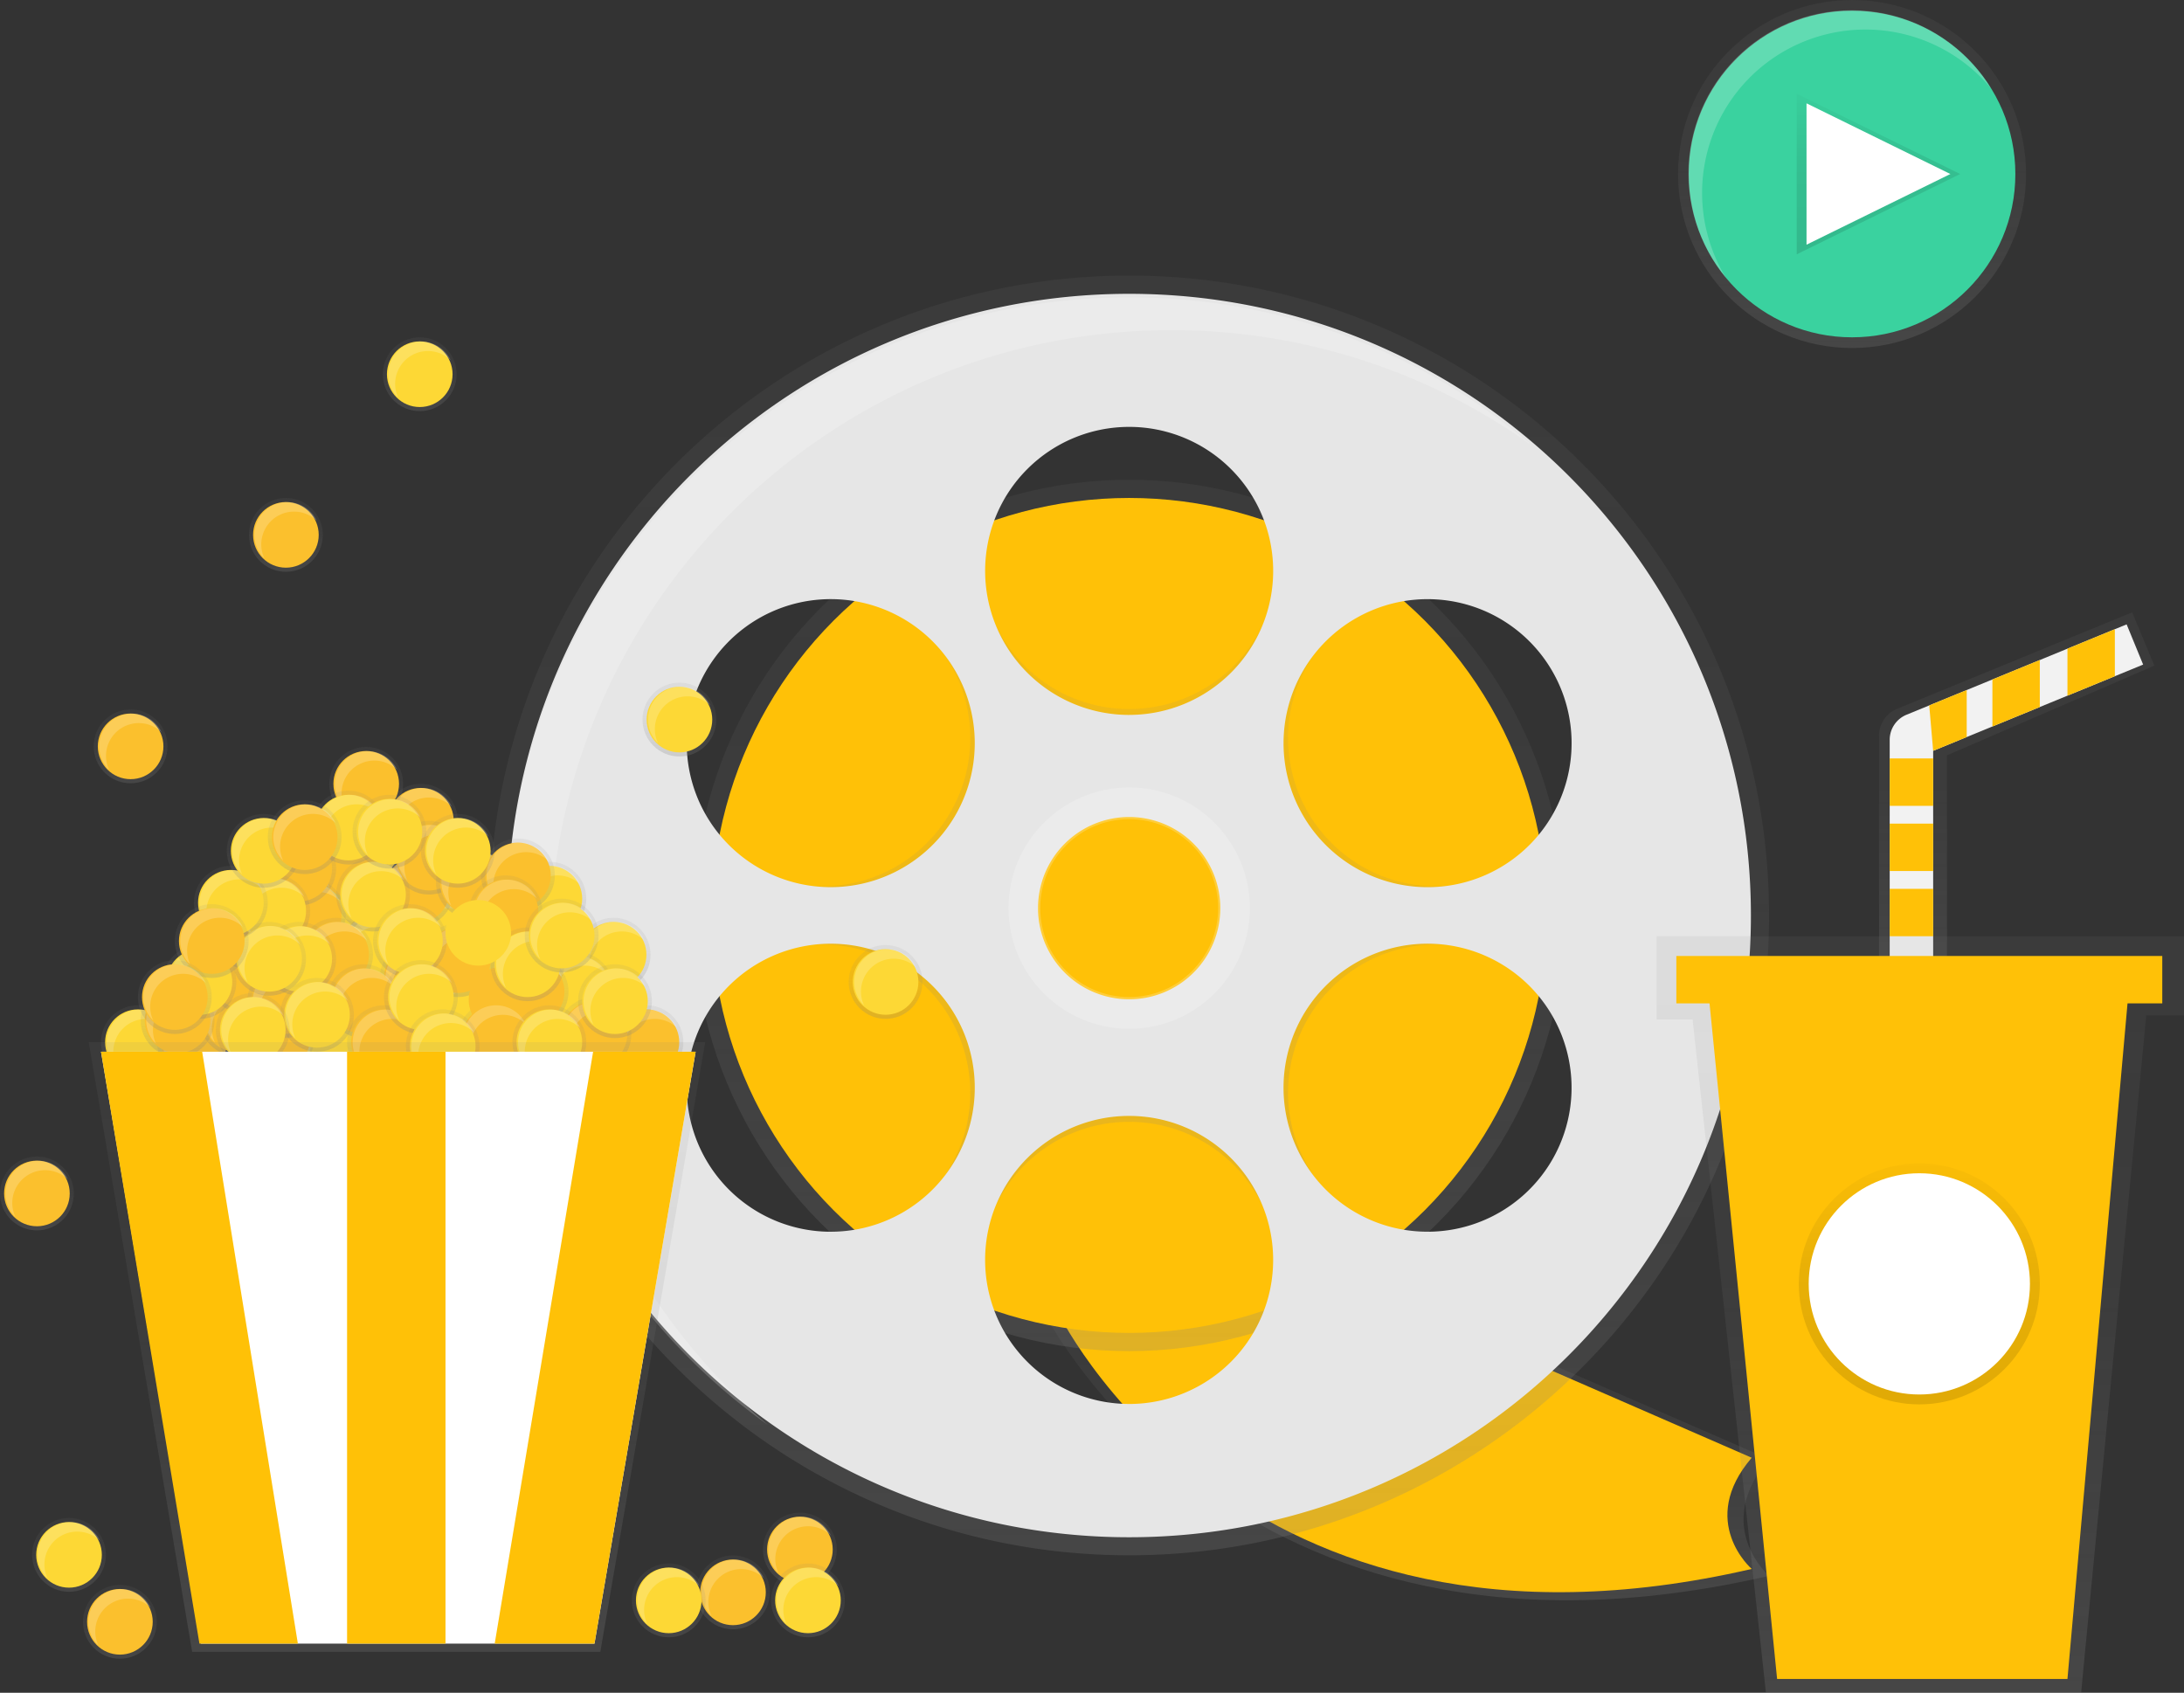 <svg id="e1e18c23-21c5-4ba7-8e43-9b52646246a3" data-name="Layer 1" xmlns="http://www.w3.org/2000/svg" xmlns:xlink="http://www.w3.org/1999/xlink" width="895.76" height="694.3" viewBox="0 0 895.76 694.3"><rect x="0" y="0" width="895.76" height="694.3" fill="#333333" stroke="none"/><defs><linearGradient id="3ccf89fc-b235-48c4-a7b3-ec74ccda02b2" x1="727.96" y1="757.2" x2="727.96" y2="618.07" gradientUnits="userSpaceOnUse"><stop offset="0" stop-color="gray" stop-opacity="0.25"/><stop offset="0.54" stop-color="gray" stop-opacity="0.12"/><stop offset="1" stop-color="gray" stop-opacity="0.1"/></linearGradient><linearGradient id="3d0c0a2e-ebd5-4792-8384-d506b1409550" x1="463.13" y1="554.16" x2="463.13" y2="196.77" xlink:href="#3ccf89fc-b235-48c4-a7b3-ec74ccda02b2"/><linearGradient id="cfc67d4e-9240-408d-ae53-2d0cbcb1d112" x1="615.25" y1="738.75" x2="615.25" y2="213.88" xlink:href="#3ccf89fc-b235-48c4-a7b3-ec74ccda02b2"/><linearGradient id="55618a58-b994-4cf3-bc33-e350414592a2" x1="137.3" y1="442.59" x2="137.3" y2="412.32" xlink:href="#3ccf89fc-b235-48c4-a7b3-ec74ccda02b2"/><linearGradient id="a62bac33-b4e8-4f63-988d-f7345c8676e6" x1="181.03" y1="442.59" x2="181.03" y2="412.32" xlink:href="#3ccf89fc-b235-48c4-a7b3-ec74ccda02b2"/><linearGradient id="01b0c20f-63c0-4fa3-acca-bb5f9cdc7d47" x1="56.57" y1="442.59" x2="56.57" y2="412.32" xlink:href="#3ccf89fc-b235-48c4-a7b3-ec74ccda02b2"/><linearGradient id="e792799f-2a16-4b5c-8db0-cb1aa0d2a23d" x1="113.76" y1="404.47" x2="113.76" y2="374.19" xlink:href="#3ccf89fc-b235-48c4-a7b3-ec74ccda02b2"/><linearGradient id="4900b58d-8dde-4024-9730-e3dd5ba623cc" x1="202.9" y1="410.64" x2="202.9" y2="380.36" xlink:href="#3ccf89fc-b235-48c4-a7b3-ec74ccda02b2"/><linearGradient id="8c5be7c8-2b17-4a1f-8c6e-c3983b864ee6" x1="181.03" y1="397.18" x2="181.03" y2="366.91" xlink:href="#3ccf89fc-b235-48c4-a7b3-ec74ccda02b2"/><linearGradient id="d5b7eefc-9f3e-4b39-92f9-ccf9139cee39" x1="191.69" y1="429.14" x2="191.69" y2="398.86" xlink:href="#3ccf89fc-b235-48c4-a7b3-ec74ccda02b2"/><linearGradient id="c31766a7-9c9c-44b4-8ede-5888174e1f8a" x1="152.44" y1="404.47" x2="152.44" y2="374.19" xlink:href="#3ccf89fc-b235-48c4-a7b3-ec74ccda02b2"/><linearGradient id="4348c26f-db85-4738-947f-fb5f7cbdce4b" x1="150.76" y1="361.86" x2="150.76" y2="331.59" xlink:href="#3ccf89fc-b235-48c4-a7b3-ec74ccda02b2"/><linearGradient id="66a2fc62-0231-470f-8d66-10fd6d934ae3" x1="225.32" y1="383.73" x2="225.32" y2="353.45" xlink:href="#3ccf89fc-b235-48c4-a7b3-ec74ccda02b2"/><linearGradient id="da71f962-9307-4dc4-b5fe-1d8a8f7784ac" x1="218.04" y1="412.32" x2="218.04" y2="382.04" xlink:href="#3ccf89fc-b235-48c4-a7b3-ec74ccda02b2"/><linearGradient id="1ef09f19-b93e-4b1d-bf2c-735162991b2b" x1="251.67" y1="406.71" x2="251.67" y2="376.44" xlink:href="#3ccf89fc-b235-48c4-a7b3-ec74ccda02b2"/><linearGradient id="5c1ea6b8-5bc0-4af9-a2e3-6a873526abd3" x1="236.54" y1="420.73" x2="236.54" y2="390.45" xlink:href="#3ccf89fc-b235-48c4-a7b3-ec74ccda02b2"/><linearGradient id="30840ded-278f-4d73-abee-5ec61025ef00" x1="135.62" y1="383.73" x2="135.62" y2="353.45" xlink:href="#3ccf89fc-b235-48c4-a7b3-ec74ccda02b2"/><linearGradient id="640daeec-fe0d-4cc5-bfb0-7d2502bda475" x1="113.76" y1="440.91" x2="113.76" y2="410.64" xlink:href="#3ccf89fc-b235-48c4-a7b3-ec74ccda02b2"/><linearGradient id="9ac0ede8-18c8-48c9-b5a7-91d4c442db44" x1="79.56" y1="442.59" x2="79.56" y2="412.32" xlink:href="#3ccf89fc-b235-48c4-a7b3-ec74ccda02b2"/><linearGradient id="9b6ad9db-95ba-4532-a5ad-4f7024867a5b" x1="96.94" y1="433.06" x2="96.94" y2="402.79" xlink:href="#3ccf89fc-b235-48c4-a7b3-ec74ccda02b2"/><linearGradient id="8d86ace4-e95e-473e-bb5a-5a267cbf00d9" x1="170.94" y1="416.24" x2="170.94" y2="385.97" xlink:href="#3ccf89fc-b235-48c4-a7b3-ec74ccda02b2"/><linearGradient id="90785fb7-aff9-4894-accc-b6020db5a58e" x1="170.94" y1="380.36" x2="170.94" y2="350.09" xlink:href="#3ccf89fc-b235-48c4-a7b3-ec74ccda02b2"/><linearGradient id="fbadd24b-c03d-437f-bbb8-4d8b289ce3da" x1="187.76" y1="408.95" x2="187.76" y2="378.68" xlink:href="#3ccf89fc-b235-48c4-a7b3-ec74ccda02b2"/><linearGradient id="2d033cbb-f20a-46be-baa8-652f77a00af9" x1="172.62" y1="351.77" x2="172.62" y2="321.49" xlink:href="#3ccf89fc-b235-48c4-a7b3-ec74ccda02b2"/><linearGradient id="3423a687-c1fa-4574-8890-e009c1c8d223" x1="175.99" y1="366.91" x2="175.99" y2="336.63" xlink:href="#3ccf89fc-b235-48c4-a7b3-ec74ccda02b2"/><linearGradient id="aed7bf24-752c-4d72-bb46-8eee374d80ce" x1="193.93" y1="377" x2="193.93" y2="346.72" xlink:href="#3ccf89fc-b235-48c4-a7b3-ec74ccda02b2"/><linearGradient id="74b2a53a-bb8d-4817-af0f-547fba41d21c" x1="212.43" y1="374.19" x2="212.43" y2="343.92" xlink:href="#3ccf89fc-b235-48c4-a7b3-ec74ccda02b2"/><linearGradient id="8b75dab9-0f62-4d02-bfac-491ded2e8f2f" x1="207.38" y1="389.33" x2="207.38" y2="359.06" xlink:href="#3ccf89fc-b235-48c4-a7b3-ec74ccda02b2"/><linearGradient id="d7f4ebc6-3fcc-4c72-a8ed-0cc210982a88" x1="144.03" y1="369.71" x2="144.03" y2="339.44" xlink:href="#3ccf89fc-b235-48c4-a7b3-ec74ccda02b2"/><linearGradient id="6c583912-91b6-4898-86fb-e2ec9a4e0915" x1="100.3" y1="415.68" x2="100.3" y2="385.41" xlink:href="#3ccf89fc-b235-48c4-a7b3-ec74ccda02b2"/><linearGradient id="57016bda-f426-4e23-aab0-98541199fe77" x1="126.65" y1="390.45" x2="126.65" y2="360.18" xlink:href="#3ccf89fc-b235-48c4-a7b3-ec74ccda02b2"/><linearGradient id="45131267-4006-4d03-89e8-6cf31dacf3a7" x1="72.83" y1="433.62" x2="72.83" y2="403.35" xlink:href="#3ccf89fc-b235-48c4-a7b3-ec74ccda02b2"/><linearGradient id="654e43e5-b13a-4b15-8a9f-95a325fe6551" x1="218.04" y1="421.85" x2="218.04" y2="391.57" xlink:href="#3ccf89fc-b235-48c4-a7b3-ec74ccda02b2"/><linearGradient id="5100e24e-f82a-4c67-8efd-1fb0621d1452" x1="150.2" y1="336.63" x2="150.2" y2="306.36" xlink:href="#3ccf89fc-b235-48c4-a7b3-ec74ccda02b2"/><linearGradient id="98eaa204-732d-48bb-8eba-68176b6cb80d" x1="122.73" y1="371.39" x2="122.73" y2="341.12" xlink:href="#3ccf89fc-b235-48c4-a7b3-ec74ccda02b2"/><linearGradient id="47bc87d9-d95f-4520-8d49-0141d8e84b1f" x1="100.86" y1="397.18" x2="100.86" y2="366.91" xlink:href="#3ccf89fc-b235-48c4-a7b3-ec74ccda02b2"/><linearGradient id="ad8ea935-4f51-4121-a461-22ce9308a26b" x1="116.56" y1="425.77" x2="116.56" y2="395.5" xlink:href="#3ccf89fc-b235-48c4-a7b3-ec74ccda02b2"/><linearGradient id="4b3fdb4f-0fba-4558-ae10-fa0899fde927" x1="137.86" y1="406.71" x2="137.86" y2="376.44" xlink:href="#3ccf89fc-b235-48c4-a7b3-ec74ccda02b2"/><linearGradient id="9c82f46e-67f9-4854-a913-e80fd40b4505" x1="149.08" y1="425.77" x2="149.08" y2="395.5" xlink:href="#3ccf89fc-b235-48c4-a7b3-ec74ccda02b2"/><linearGradient id="94b4005c-0a99-4511-8f26-3ae56047de0a" x1="265.13" y1="442.59" x2="265.13" y2="412.32" xlink:href="#3ccf89fc-b235-48c4-a7b3-ec74ccda02b2"/><linearGradient id="b0fffae2-bb48-43ea-8ac9-db11dbc5ea9d" x1="243.82" y1="439.23" x2="243.82" y2="408.95" xlink:href="#3ccf89fc-b235-48c4-a7b3-ec74ccda02b2"/><linearGradient id="cf6dd8e8-cefc-4e0a-9d9b-373f21e110d7" x1="202.9" y1="440.91" x2="202.9" y2="410.64" xlink:href="#3ccf89fc-b235-48c4-a7b3-ec74ccda02b2"/><linearGradient id="6678c91d-2717-425d-bef9-c555f736cbe7" x1="157.49" y1="442.59" x2="157.49" y2="412.32" xlink:href="#3ccf89fc-b235-48c4-a7b3-ec74ccda02b2"/><linearGradient id="5297df59-5499-4111-a486-7e1a06cfabac" x1="153" y1="382.04" x2="153" y2="351.77" xlink:href="#3ccf89fc-b235-48c4-a7b3-ec74ccda02b2"/><linearGradient id="059442aa-5aeb-41b7-ba5d-abf1ca3bc974" x1="168.14" y1="401.11" x2="168.14" y2="370.83" xlink:href="#3ccf89fc-b235-48c4-a7b3-ec74ccda02b2"/><linearGradient id="3d4d63e0-fb61-411a-91fb-e2ee16a6c4e8" x1="142.91" y1="354.57" x2="142.91" y2="324.3" xlink:href="#3ccf89fc-b235-48c4-a7b3-ec74ccda02b2"/><linearGradient id="7c9762fe-252f-458c-96ed-c5fe01f53e6d" x1="159.73" y1="356.25" x2="159.73" y2="325.98" xlink:href="#3ccf89fc-b235-48c4-a7b3-ec74ccda02b2"/><linearGradient id="e399a398-50f6-464e-a885-e2a5124368b6" x1="187.76" y1="364.1" x2="187.76" y2="333.83" xlink:href="#3ccf89fc-b235-48c4-a7b3-ec74ccda02b2"/><linearGradient id="94c95248-6c1c-459f-b349-9d8070fcbbf6" x1="112.07" y1="388.77" x2="112.07" y2="358.5" xlink:href="#3ccf89fc-b235-48c4-a7b3-ec74ccda02b2"/><linearGradient id="be7c7a75-c839-44e3-bb95-11462ca995f7" x1="122.73" y1="408.39" x2="122.73" y2="378.12" xlink:href="#3ccf89fc-b235-48c4-a7b3-ec74ccda02b2"/><linearGradient id="1c025a95-16c1-47b2-af84-f4fd4588f3a8" x1="130.02" y1="431.38" x2="130.02" y2="401.11" xlink:href="#3ccf89fc-b235-48c4-a7b3-ec74ccda02b2"/><linearGradient id="658db19d-e937-4a58-9320-b67d9fa7c9d4" x1="172.62" y1="424.09" x2="172.62" y2="393.82" xlink:href="#3ccf89fc-b235-48c4-a7b3-ec74ccda02b2"/><linearGradient id="0245e264-ac34-4cd8-966e-2281cb490f4d" x1="216.35" y1="410.64" x2="216.35" y2="380.36" xlink:href="#3ccf89fc-b235-48c4-a7b3-ec74ccda02b2"/><linearGradient id="a8f660ac-f157-41d9-8717-6af001822d1a" x1="230.37" y1="398.86" x2="230.37" y2="368.59" xlink:href="#3ccf89fc-b235-48c4-a7b3-ec74ccda02b2"/><linearGradient id="2cdabf00-84c0-4b21-a27b-03dfa6b06df6" x1="252.23" y1="425.77" x2="252.23" y2="395.5" xlink:href="#3ccf89fc-b235-48c4-a7b3-ec74ccda02b2"/><linearGradient id="70d16174-6305-4c7a-b913-022da8e4a220" x1="181.59" y1="444.27" x2="181.59" y2="414" xlink:href="#3ccf89fc-b235-48c4-a7b3-ec74ccda02b2"/><linearGradient id="9a2bc465-fb6e-45e3-9715-3fb4637fc86b" x1="103.67" y1="437.55" x2="103.67" y2="407.27" xlink:href="#3ccf89fc-b235-48c4-a7b3-ec74ccda02b2"/><linearGradient id="0b09d010-e7df-434f-9178-cb9e8138f131" x1="81.8" y1="417.92" x2="81.8" y2="387.65" xlink:href="#3ccf89fc-b235-48c4-a7b3-ec74ccda02b2"/><linearGradient id="f1cdb18a-c771-4917-ac86-fbe766f55ee6" x1="110.39" y1="408.39" x2="110.39" y2="378.12" xlink:href="#3ccf89fc-b235-48c4-a7b3-ec74ccda02b2"/><linearGradient id="3d3bbc5b-4d7c-45e9-b40c-05c49dd87298" x1="94.69" y1="385.41" x2="94.69" y2="355.13" xlink:href="#3ccf89fc-b235-48c4-a7b3-ec74ccda02b2"/><linearGradient id="50d3cbe8-c642-4d06-9147-8b3a8a66b0b8" x1="108.15" y1="364.1" x2="108.15" y2="333.83" xlink:href="#3ccf89fc-b235-48c4-a7b3-ec74ccda02b2"/><linearGradient id="68b00927-fbaa-4146-b5b0-462ab386aad4" x1="225.32" y1="442.59" x2="225.32" y2="412.32" xlink:href="#3ccf89fc-b235-48c4-a7b3-ec74ccda02b2"/><linearGradient id="0f076225-1862-4162-b858-1281b651f875" x1="162.81" y1="677.5" x2="162.81" y2="427.46" xlink:href="#3ccf89fc-b235-48c4-a7b3-ec74ccda02b2"/><linearGradient id="abf7e6f2-bcd0-4405-8985-f1e62f4c1e4c" x1="86.85" y1="401.11" x2="86.85" y2="370.83" xlink:href="#3ccf89fc-b235-48c4-a7b3-ec74ccda02b2"/><linearGradient id="d54eb898-f786-4f85-9a48-33b963b5d8b8" x1="124.97" y1="358.5" x2="124.97" y2="328.22" xlink:href="#3ccf89fc-b235-48c4-a7b3-ec74ccda02b2"/><linearGradient id="96aa09be-8ec1-4566-95c8-ce78961e7eb1" x1="71.71" y1="424.09" x2="71.71" y2="393.82" xlink:href="#3ccf89fc-b235-48c4-a7b3-ec74ccda02b2"/><linearGradient id="4ab383be-6c91-44a3-82ed-3e1940113dba" x1="53.57" y1="321.26" x2="53.57" y2="290.98" xlink:href="#3ccf89fc-b235-48c4-a7b3-ec74ccda02b2"/><linearGradient id="b114d039-19d3-4273-96cd-721b3ffa56ca" x1="979.26" y1="510.07" x2="979.26" y2="351.98" xlink:href="#3ccf89fc-b235-48c4-a7b3-ec74ccda02b2"/><clipPath id="a19b45cf-fcb4-4c03-9939-acced4c0c67e" transform="translate(-152.12 -100.85)"><path id="57881ca8-e7c9-455e-98a0-adebd859a564" data-name="&lt;Clipping Path&gt;" d="M1031.12,373.43l-6.77-16.49L934.08,394a11.15,11.15,0,0,0-6.91,10.31v97.53H945V408.81Z" fill="#f2f2f2"/></clipPath><linearGradient id="d0c5ed15-51fe-4852-891e-b0305d57f60c" x1="787.61" y1="694.3" x2="787.61" y2="384" xlink:href="#3ccf89fc-b235-48c4-a7b3-ec74ccda02b2"/><linearGradient id="73a4f828-edd2-4e48-97bd-9bcb305196f0" x1="787.2" y1="576.01" x2="787.2" y2="477.17" gradientUnits="userSpaceOnUse"><stop offset="0" stop-opacity="0.12"/><stop offset="0.55" stop-opacity="0.09"/><stop offset="1" stop-opacity="0.02"/></linearGradient><linearGradient id="a8b03343-4c5a-4436-8864-65c423c59246" x1="117.26" y1="234.51" x2="117.26" y2="204.24" xlink:href="#3ccf89fc-b235-48c4-a7b3-ec74ccda02b2"/><linearGradient id="69c2fe58-062f-467b-afb9-81a24de72d6c" x1="172.16" y1="168.63" x2="172.16" y2="138.35" xlink:href="#3ccf89fc-b235-48c4-a7b3-ec74ccda02b2"/><linearGradient id="11536ec6-4cc6-47e7-92d7-710fd5bff50d" x1="278.67" y1="310.28" x2="278.67" y2="280" xlink:href="#3ccf89fc-b235-48c4-a7b3-ec74ccda02b2"/><linearGradient id="08e02247-7e66-482b-b68c-8243a28a41b2" x1="363.22" y1="417.89" x2="363.22" y2="387.61" xlink:href="#3ccf89fc-b235-48c4-a7b3-ec74ccda02b2"/><linearGradient id="c4f8377c-dae5-454f-b3f1-2b316ac317fc" x1="49.18" y1="680.32" x2="49.18" y2="650.05" xlink:href="#3ccf89fc-b235-48c4-a7b3-ec74ccda02b2"/><linearGradient id="c3564592-807d-4bae-b07e-cd7d41f54c08" x1="28.31" y1="652.87" x2="28.31" y2="622.6" xlink:href="#3ccf89fc-b235-48c4-a7b3-ec74ccda02b2"/><linearGradient id="02e0d9b2-dd62-4bea-9309-8de5f110771b" x1="15.14" y1="504.63" x2="15.14" y2="474.36" xlink:href="#3ccf89fc-b235-48c4-a7b3-ec74ccda02b2"/><linearGradient id="15613dbc-00f1-4fe8-8ae5-2fad0c90759c" x1="300.63" y1="668.24" x2="300.63" y2="637.97" xlink:href="#3ccf89fc-b235-48c4-a7b3-ec74ccda02b2"/><linearGradient id="f931e1d4-9cb1-419c-ad36-53d7f8c99488" x1="328.08" y1="650.68" x2="328.08" y2="620.4" xlink:href="#3ccf89fc-b235-48c4-a7b3-ec74ccda02b2"/><linearGradient id="80cee248-a86c-4263-9e87-b18be0896754" x1="331.38" y1="671.54" x2="331.38" y2="641.26" xlink:href="#3ccf89fc-b235-48c4-a7b3-ec74ccda02b2"/><linearGradient id="d6702938-2bc7-4b9e-8a2c-5c8674d68bcc" x1="274.28" y1="671.54" x2="274.28" y2="641.26" xlink:href="#3ccf89fc-b235-48c4-a7b3-ec74ccda02b2"/><linearGradient id="c3c2f947-8308-4e36-bb02-388a47ed335c" x1="759.61" y1="142.75" x2="759.61" y2="0" xlink:href="#3ccf89fc-b235-48c4-a7b3-ec74ccda02b2"/><linearGradient id="e103c76e-73c8-428f-b06b-eaa70735fb85" x1="770.44" y1="104.32" x2="770.44" y2="38.43" xlink:href="#73a4f828-edd2-4e48-97bd-9bcb305196f0"/></defs><title>movie night</title><path d="M578.24,635.33S655.16,798.6,877.68,747.19c0,0-23.55-20.41,0-47.88L691.27,618.07Z" transform="translate(-152.12 -100.85)" fill="url(#3ccf89fc-b235-48c4-a7b3-ec74ccda02b2)"/><path d="M585.34,637.82s73.27,155.52,285.24,106.54c0,0-22.43-19.44,0-45.61L693,621.37Z" transform="translate(-152.12 -100.85)" fill="#ffc107"/><circle cx="463.13" cy="375.47" r="178.7" fill="url(#3d0c0a2e-ebd5-4792-8384-d506b1409550)"/><circle cx="463.13" cy="375.47" r="171.23" fill="#ffc107"/><path d="M615.25,213.88c-144.94,0-262.44,117.5-262.44,262.44s117.5,262.44,262.44,262.44,262.44-117.5,262.44-262.44S760.19,213.88,615.25,213.88Zm95.57,137.05A60.8,60.8,0,1,1,688.56,434,60.8,60.8,0,0,1,710.82,350.94ZM519.68,601.7a60.8,60.8,0,1,1,22.25-83.05A60.8,60.8,0,0,1,519.68,601.7ZM541.93,434a60.8,60.8,0,1,1-22.25-83.05A60.8,60.8,0,0,1,541.93,434Zm73.31,248.58a60.8,60.8,0,1,1,60.8-60.8A60.8,60.8,0,0,1,615.25,682.57ZM576.77,473.24a38.48,38.48,0,1,1,38.48,38.48A38.48,38.48,0,0,1,576.77,473.24Zm38.48-81.58a60.8,60.8,0,1,1,60.8-60.8A60.8,60.8,0,0,1,615.25,391.66ZM793.87,579.44a60.8,60.8,0,1,1-22.25-83.05A60.8,60.8,0,0,1,793.87,579.44Z" transform="translate(-152.12 -100.85)" fill="url(#cfc67d4e-9240-408d-ae53-2d0cbcb1d112)"/><path d="M615.25,221.36c-140.81,0-255,114.15-255,255s114.15,255,255,255,255-114.15,255-255S756.06,221.36,615.25,221.36Zm92.85,133.15a59.07,59.07,0,1,1-21.62,80.69A59.07,59.07,0,0,1,708.09,354.51ZM522.4,598.13A59.07,59.07,0,1,1,544,517.44,59.07,59.07,0,0,1,522.4,598.13ZM544,435.19a59.07,59.07,0,1,1-21.62-80.69A59.07,59.07,0,0,1,544,435.19Zm71.23,241.5a59.07,59.07,0,1,1,59.07-59.07A59.07,59.07,0,0,1,615.25,676.7ZM577.86,473.33a37.38,37.38,0,1,1,37.38,37.38A37.38,37.38,0,0,1,577.86,473.33Zm37.38-79.25A59.07,59.07,0,1,1,674.31,335,59.07,59.07,0,0,1,615.25,394.07ZM788.78,576.51a59.07,59.07,0,1,1-21.62-80.69A59.07,59.07,0,0,1,788.78,576.51Z" transform="translate(-152.12 -100.85)" fill="#e6e6e6"/><path d="M377.49,491.27c0-140.81,114.15-255,255-255a253.79,253.79,0,0,1,148.18,47.47,253.93,253.93,0,0,0-165.38-60.93c-140.81,0-255,114.15-255,255A254.63,254.63,0,0,0,467.07,685.3,254.38,254.38,0,0,1,377.49,491.27Z" transform="translate(-152.12 -100.85)" fill="#fff" opacity="0.2"/><circle cx="463.13" cy="372.47" r="42.99" fill="none" stroke="#fff" stroke-miterlimit="10" stroke-width="13" opacity="0.2"/><circle cx="137.3" cy="427.46" r="15.14" fill="url(#55618a58-b994-4cf3-bc33-e350414592a2)"/><circle cx="137.3" cy="427.46" r="13.46" fill="#fdd835"/><path d="M279.33,532.23a13.45,13.45,0,0,1,22.83-9.65A13.45,13.45,0,1,0,280.61,538,13.4,13.4,0,0,1,279.33,532.23Z" transform="translate(-152.12 -100.85)" fill="#fff" opacity="0.2"/><circle cx="181.03" cy="427.46" r="15.14" fill="url(#a62bac33-b4e8-4f63-988d-f7345c8676e6)"/><circle cx="181.03" cy="427.46" r="13.46" fill="#fdd835"/><path d="M323.06,532.23a13.45,13.45,0,0,1,22.83-9.65A13.45,13.45,0,1,0,324.34,538,13.4,13.4,0,0,1,323.06,532.23Z" transform="translate(-152.12 -100.85)" fill="#fff" opacity="0.2"/><circle cx="56.57" cy="427.46" r="15.14" fill="url(#01b0c20f-63c0-4fa3-acca-bb5f9cdc7d47)"/><circle cx="56.57" cy="427.46" r="13.46" fill="#fdd835"/><path d="M198.6,532.23a13.45,13.45,0,0,1,22.83-9.65A13.45,13.45,0,1,0,199.87,538,13.4,13.4,0,0,1,198.6,532.23Z" transform="translate(-152.12 -100.85)" fill="#fff" opacity="0.2"/><circle cx="113.76" cy="389.33" r="15.14" fill="url(#e792799f-2a16-4b5c-8db0-cb1aa0d2a23d)"/><circle cx="113.76" cy="389.33" r="13.46" fill="#fdd835"/><path d="M255.78,494.11a13.45,13.45,0,0,1,22.83-9.65,13.45,13.45,0,1,0-21.55,15.37A13.4,13.4,0,0,1,255.78,494.11Z" transform="translate(-152.12 -100.85)" fill="#fff" opacity="0.2"/><circle cx="202.9" cy="395.5" r="15.14" fill="url(#4900b58d-8dde-4024-9730-e3dd5ba623cc)"/><circle cx="202.9" cy="395.5" r="13.46" fill="#fdd835"/><path d="M344.92,500.28a13.45,13.45,0,0,1,22.83-9.65A13.45,13.45,0,1,0,346.2,506,13.4,13.4,0,0,1,344.92,500.28Z" transform="translate(-152.12 -100.85)" fill="#fff" opacity="0.2"/><circle cx="181.03" cy="382.04" r="15.14" fill="url(#8c5be7c8-2b17-4a1f-8c6e-c3983b864ee6)"/><circle cx="181.03" cy="382.04" r="13.46" fill="#fdd835"/><path d="M323.06,486.82a13.45,13.45,0,0,1,22.83-9.65,13.45,13.45,0,1,0-21.55,15.37A13.4,13.4,0,0,1,323.06,486.82Z" transform="translate(-152.12 -100.85)" fill="#fff" opacity="0.2"/><circle cx="191.69" cy="414" r="15.14" fill="url(#d5b7eefc-9f3e-4b39-92f9-ccf9139cee39)"/><circle cx="191.69" cy="414" r="13.46" fill="#fdd835"/><path d="M333.71,518.78a13.45,13.45,0,0,1,22.83-9.65A13.45,13.45,0,1,0,335,524.5,13.4,13.4,0,0,1,333.71,518.78Z" transform="translate(-152.12 -100.85)" fill="#fff" opacity="0.2"/><circle cx="152.44" cy="389.33" r="15.14" fill="url(#c31766a7-9c9c-44b4-8ede-5888174e1f8a)"/><circle cx="152.44" cy="389.33" r="13.46" fill="#fdd835"/><path d="M294.47,494.11a13.45,13.45,0,0,1,22.83-9.65,13.45,13.45,0,1,0-21.55,15.37A13.4,13.4,0,0,1,294.47,494.11Z" transform="translate(-152.12 -100.85)" fill="#fff" opacity="0.2"/><circle cx="150.76" cy="346.72" r="15.14" fill="url(#4348c26f-db85-4738-947f-fb5f7cbdce4b)"/><circle cx="150.76" cy="346.72" r="13.46" fill="#fdd835"/><path d="M292.79,451.5a13.45,13.45,0,0,1,22.83-9.65,13.45,13.45,0,1,0-21.55,15.37A13.4,13.4,0,0,1,292.79,451.5Z" transform="translate(-152.12 -100.85)" fill="#fff" opacity="0.2"/><circle cx="225.32" cy="368.59" r="15.14" fill="url(#66a2fc62-0231-470f-8d66-10fd6d934ae3)"/><circle cx="225.32" cy="368.59" r="13.46" fill="#fdd835"/><path d="M367.35,473.36a13.45,13.45,0,0,1,22.83-9.65,13.45,13.45,0,1,0-21.55,15.37A13.4,13.4,0,0,1,367.35,473.36Z" transform="translate(-152.12 -100.85)" fill="#fff" opacity="0.2"/><circle cx="218.04" cy="397.18" r="15.14" fill="url(#da71f962-9307-4dc4-b5fe-1d8a8f7784ac)"/><circle cx="218.04" cy="397.18" r="13.46" fill="#fdd835"/><path d="M360.06,502a13.45,13.45,0,0,1,22.83-9.65,13.45,13.45,0,1,0-21.55,15.37A13.4,13.4,0,0,1,360.06,502Z" transform="translate(-152.12 -100.85)" fill="#fff" opacity="0.2"/><circle cx="251.67" cy="391.57" r="15.14" fill="url(#1ef09f19-b93e-4b1d-bf2c-735162991b2b)"/><circle cx="251.67" cy="391.57" r="13.46" fill="#fdd835"/><path d="M393.7,496.35a13.45,13.45,0,0,1,22.83-9.65A13.45,13.45,0,1,0,395,502.07,13.4,13.4,0,0,1,393.7,496.35Z" transform="translate(-152.12 -100.85)" fill="#fff" opacity="0.2"/><circle cx="236.54" cy="405.59" r="15.14" fill="url(#5c1ea6b8-5bc0-4af9-a2e3-6a873526abd3)"/><circle cx="236.54" cy="405.59" r="13.46" fill="#fdd835"/><path d="M378.56,510.37a13.45,13.45,0,0,1,22.83-9.65,13.45,13.45,0,1,0-21.55,15.37A13.4,13.4,0,0,1,378.56,510.37Z" transform="translate(-152.12 -100.85)" fill="#fff" opacity="0.2"/><circle cx="135.62" cy="368.59" r="15.14" fill="url(#30840ded-278f-4d73-abee-5ec61025ef00)"/><circle cx="135.62" cy="368.59" r="13.46" fill="#fdd835"/><path d="M277.65,473.36a13.45,13.45,0,0,1,22.83-9.65,13.45,13.45,0,1,0-21.55,15.37A13.4,13.4,0,0,1,277.65,473.36Z" transform="translate(-152.12 -100.85)" fill="#fff" opacity="0.2"/><circle cx="113.76" cy="425.77" r="15.14" fill="url(#640daeec-fe0d-4cc5-bfb0-7d2502bda475)"/><circle cx="113.76" cy="425.77" r="13.46" fill="#fbc02d"/><path d="M255.78,530.55a13.45,13.45,0,0,1,22.83-9.65,13.45,13.45,0,1,0-21.55,15.37A13.4,13.4,0,0,1,255.78,530.55Z" transform="translate(-152.12 -100.85)" fill="#fff" opacity="0.2"/><circle cx="79.56" cy="427.46" r="15.14" fill="url(#9ac0ede8-18c8-48c9-b5a7-91d4c442db44)"/><circle cx="79.56" cy="427.46" r="13.46" fill="#fbc02d"/><path d="M221.58,532.23a13.45,13.45,0,0,1,22.83-9.65A13.45,13.45,0,1,0,222.86,538,13.4,13.4,0,0,1,221.58,532.23Z" transform="translate(-152.12 -100.85)" fill="#fff" opacity="0.2"/><circle cx="96.94" cy="417.92" r="15.14" fill="url(#9b6ad9db-95ba-4532-a5ad-4f7024867a5b)"/><circle cx="96.94" cy="417.92" r="13.46" fill="#fbc02d"/><path d="M239,522.7a13.45,13.45,0,0,1,22.83-9.65,13.45,13.45,0,1,0-21.55,15.37A13.4,13.4,0,0,1,239,522.7Z" transform="translate(-152.12 -100.85)" fill="#fff" opacity="0.2"/><circle cx="170.94" cy="401.11" r="15.14" fill="url(#8d86ace4-e95e-473e-bb5a-5a267cbf00d9)"/><circle cx="170.94" cy="401.11" r="13.46" fill="#fbc02d"/><path d="M313,505.88a13.45,13.45,0,0,1,22.83-9.65,13.45,13.45,0,1,0-21.55,15.37A13.4,13.4,0,0,1,313,505.88Z" transform="translate(-152.12 -100.85)" fill="#fff" opacity="0.2"/><circle cx="170.94" cy="365.22" r="15.14" fill="url(#90785fb7-aff9-4894-accc-b6020db5a58e)"/><circle cx="170.94" cy="365.22" r="13.46" fill="#fbc02d"/><path d="M313,470a13.45,13.45,0,0,1,22.83-9.65,13.45,13.45,0,1,0-21.55,15.37A13.4,13.4,0,0,1,313,470Z" transform="translate(-152.12 -100.85)" fill="#fff" opacity="0.2"/><circle cx="187.76" cy="393.82" r="15.14" fill="url(#fbadd24b-c03d-437f-bbb8-4d8b289ce3da)"/><circle cx="187.76" cy="393.82" r="13.46" fill="#fbc02d"/><path d="M329.79,498.59a13.45,13.45,0,0,1,22.83-9.65,13.45,13.45,0,1,0-21.55,15.37A13.4,13.4,0,0,1,329.79,498.59Z" transform="translate(-152.12 -100.85)" fill="#fff" opacity="0.2"/><circle cx="172.62" cy="336.63" r="15.14" fill="url(#2d033cbb-f20a-46be-baa8-652f77a00af9)"/><circle cx="172.62" cy="336.63" r="13.46" fill="#fbc02d"/><path d="M314.65,441.41a13.45,13.45,0,0,1,22.83-9.65,13.45,13.45,0,1,0-21.55,15.37A13.4,13.4,0,0,1,314.65,441.41Z" transform="translate(-152.12 -100.85)" fill="#fff" opacity="0.2"/><circle cx="175.99" cy="351.77" r="15.14" fill="url(#3423a687-c1fa-4574-8890-e009c1c8d223)"/><circle cx="175.99" cy="351.77" r="13.46" fill="#fbc02d"/><path d="M318,456.55a13.45,13.45,0,0,1,22.83-9.65,13.45,13.45,0,1,0-21.55,15.37A13.4,13.4,0,0,1,318,456.55Z" transform="translate(-152.12 -100.85)" fill="#fff" opacity="0.2"/><circle cx="193.93" cy="361.86" r="15.14" fill="url(#aed7bf24-752c-4d72-bb46-8eee374d80ce)"/><circle cx="193.93" cy="361.86" r="13.46" fill="#fbc02d"/><path d="M336,466.64A13.45,13.45,0,0,1,358.79,457a13.45,13.45,0,1,0-21.55,15.37A13.4,13.4,0,0,1,336,466.64Z" transform="translate(-152.12 -100.85)" fill="#fff" opacity="0.2"/><circle cx="212.43" cy="359.06" r="15.14" fill="url(#74b2a53a-bb8d-4817-af0f-547fba41d21c)"/><circle cx="212.43" cy="359.06" r="13.46" fill="#fbc02d"/><path d="M354.46,463.83a13.45,13.45,0,0,1,22.83-9.65,13.45,13.45,0,1,0-21.55,15.37A13.4,13.4,0,0,1,354.46,463.83Z" transform="translate(-152.12 -100.85)" fill="#fff" opacity="0.2"/><circle cx="207.38" cy="374.19" r="15.14" fill="url(#8b75dab9-0f62-4d02-bfac-491ded2e8f2f)"/><circle cx="207.38" cy="374.19" r="13.46" fill="#fbc02d"/><path d="M349.41,479a13.45,13.45,0,0,1,22.83-9.65,13.45,13.45,0,1,0-21.55,15.37A13.4,13.4,0,0,1,349.41,479Z" transform="translate(-152.12 -100.85)" fill="#fff" opacity="0.2"/><circle cx="144.03" cy="354.57" r="15.14" fill="url(#d7f4ebc6-3fcc-4c72-a8ed-0cc210982a88)"/><circle cx="144.03" cy="354.57" r="13.46" fill="#fbc02d"/><path d="M286.06,459.35a13.45,13.45,0,0,1,22.83-9.65,13.45,13.45,0,1,0-21.55,15.37A13.4,13.4,0,0,1,286.06,459.35Z" transform="translate(-152.12 -100.85)" fill="#fff" opacity="0.2"/><circle cx="100.3" cy="400.54" r="15.14" fill="url(#6c583912-91b6-4898-86fb-e2ec9a4e0915)"/><circle cx="100.3" cy="400.54" r="13.46" fill="#fbc02d"/><path d="M242.33,505.32a13.45,13.45,0,0,1,22.83-9.65A13.45,13.45,0,1,0,243.6,511,13.4,13.4,0,0,1,242.33,505.32Z" transform="translate(-152.12 -100.85)" fill="#fff" opacity="0.2"/><circle cx="126.65" cy="375.32" r="15.14" fill="url(#57016bda-f426-4e23-aab0-98541199fe77)"/><circle cx="126.65" cy="375.32" r="13.46" fill="#fbc02d"/><path d="M268.68,480.09a13.45,13.45,0,0,1,22.83-9.65A13.45,13.45,0,1,0,270,485.81,13.4,13.4,0,0,1,268.68,480.09Z" transform="translate(-152.12 -100.85)" fill="#fff" opacity="0.2"/><circle cx="72.83" cy="418.49" r="15.14" fill="url(#45131267-4006-4d03-89e8-6cf31dacf3a7)"/><circle cx="72.83" cy="418.49" r="13.46" fill="#fbc02d"/><path d="M214.86,523.26a13.45,13.45,0,0,1,22.83-9.65A13.45,13.45,0,1,0,216.13,529,13.4,13.4,0,0,1,214.86,523.26Z" transform="translate(-152.12 -100.85)" fill="#fff" opacity="0.2"/><circle cx="218.04" cy="406.71" r="15.14" fill="url(#654e43e5-b13a-4b15-8a9f-95a325fe6551)"/><circle cx="218.04" cy="406.71" r="13.46" fill="#fbc02d"/><path d="M360.06,511.49a13.45,13.45,0,0,1,22.83-9.65,13.45,13.45,0,1,0-21.55,15.37A13.4,13.4,0,0,1,360.06,511.49Z" transform="translate(-152.12 -100.85)" fill="#fff" opacity="0.2"/><circle cx="150.2" cy="321.49" r="15.14" fill="url(#5100e24e-f82a-4c67-8efd-1fb0621d1452)"/><circle cx="150.2" cy="321.49" r="13.46" fill="#fbc02d"/><path d="M292.22,426.27a13.45,13.45,0,0,1,22.83-9.65A13.45,13.45,0,1,0,293.5,432,13.4,13.4,0,0,1,292.22,426.27Z" transform="translate(-152.12 -100.85)" fill="#fff" opacity="0.2"/><circle cx="122.73" cy="356.25" r="15.14" fill="url(#98eaa204-732d-48bb-8eba-68176b6cb80d)"/><circle cx="122.73" cy="356.25" r="13.46" fill="#fbc02d"/><path d="M264.75,461a13.45,13.45,0,0,1,22.83-9.65A13.45,13.45,0,1,0,266,466.75,13.4,13.4,0,0,1,264.75,461Z" transform="translate(-152.12 -100.85)" fill="#fff" opacity="0.2"/><circle cx="100.86" cy="382.04" r="15.14" fill="url(#47bc87d9-d95f-4520-8d49-0141d8e84b1f)"/><circle cx="100.86" cy="382.04" r="13.46" fill="#fbc02d"/><path d="M242.89,486.82a13.45,13.45,0,0,1,22.83-9.65,13.45,13.45,0,1,0-21.55,15.37A13.4,13.4,0,0,1,242.89,486.82Z" transform="translate(-152.12 -100.85)" fill="#fff" opacity="0.2"/><circle cx="116.56" cy="410.64" r="15.14" fill="url(#ad8ea935-4f51-4121-a461-22ce9308a26b)"/><circle cx="116.56" cy="410.64" r="13.46" fill="#fbc02d"/><path d="M258.59,515.41a13.45,13.45,0,0,1,22.83-9.65,13.45,13.45,0,1,0-21.55,15.37A13.4,13.4,0,0,1,258.59,515.41Z" transform="translate(-152.12 -100.85)" fill="#fff" opacity="0.2"/><circle cx="137.86" cy="391.57" r="15.14" fill="url(#4b3fdb4f-0fba-4558-ae10-fa0899fde927)"/><circle cx="137.86" cy="391.57" r="13.46" fill="#fbc02d"/><path d="M279.89,496.35a13.45,13.45,0,0,1,22.83-9.65,13.45,13.45,0,1,0-21.55,15.37A13.4,13.4,0,0,1,279.89,496.35Z" transform="translate(-152.12 -100.85)" fill="#fff" opacity="0.2"/><circle cx="149.08" cy="410.64" r="15.14" fill="url(#9c82f46e-67f9-4854-a913-e80fd40b4505)"/><circle cx="149.08" cy="410.64" r="13.46" fill="#fbc02d"/><path d="M291.1,515.41a13.45,13.45,0,0,1,22.83-9.65,13.45,13.45,0,1,0-21.55,15.37A13.4,13.4,0,0,1,291.1,515.41Z" transform="translate(-152.12 -100.85)" fill="#fff" opacity="0.2"/><circle cx="265.13" cy="427.46" r="15.14" fill="url(#94b4005c-0a99-4511-8f26-3ae56047de0a)"/><circle cx="265.13" cy="427.46" r="13.46" fill="#fbc02d"/><path d="M407.16,532.23A13.45,13.45,0,0,1,430,522.59,13.45,13.45,0,1,0,408.43,538,13.4,13.4,0,0,1,407.16,532.23Z" transform="translate(-152.12 -100.85)" fill="#fff" opacity="0.2"/><circle cx="243.82" cy="424.09" r="15.14" fill="url(#b0fffae2-bb48-43ea-8ac9-db11dbc5ea9d)"/><circle cx="243.82" cy="424.09" r="13.46" fill="#fbc02d"/><path d="M385.85,528.87a13.45,13.45,0,0,1,22.83-9.65,13.45,13.45,0,1,0-21.55,15.37A13.4,13.4,0,0,1,385.85,528.87Z" transform="translate(-152.12 -100.85)" fill="#fff" opacity="0.2"/><circle cx="202.9" cy="425.77" r="15.14" fill="url(#cf6dd8e8-cefc-4e0a-9d9b-373f21e110d7)"/><circle cx="202.9" cy="425.77" r="13.46" fill="#fbc02d"/><circle cx="205.7" cy="410.08" r="13.46" fill="#fbc02d"/><path d="M344.92,530.55a13.45,13.45,0,0,1,22.83-9.65,13.45,13.45,0,1,0-21.55,15.37A13.4,13.4,0,0,1,344.92,530.55Z" transform="translate(-152.12 -100.85)" fill="#fff" opacity="0.2"/><circle cx="157.49" cy="427.46" r="15.14" fill="url(#6678c91d-2717-425d-bef9-c555f736cbe7)"/><circle cx="157.49" cy="427.46" r="13.46" fill="#fbc02d"/><path d="M299.51,532.23a13.45,13.45,0,0,1,22.83-9.65A13.45,13.45,0,1,0,300.79,538,13.4,13.4,0,0,1,299.51,532.23Z" transform="translate(-152.12 -100.85)" fill="#fff" opacity="0.2"/><circle cx="153" cy="366.91" r="15.14" fill="url(#5297df59-5499-4111-a486-7e1a06cfabac)"/><circle cx="153" cy="366.91" r="13.46" fill="#fdd835"/><path d="M295,471.68A13.45,13.45,0,0,1,317.86,462a13.45,13.45,0,1,0-21.55,15.37A13.4,13.4,0,0,1,295,471.68Z" transform="translate(-152.12 -100.85)" fill="#fff" opacity="0.2"/><circle cx="168.14" cy="385.97" r="15.14" fill="url(#059442aa-5aeb-41b7-ba5d-abf1ca3bc974)"/><circle cx="168.14" cy="385.97" r="13.46" fill="#fdd835"/><path d="M310.16,490.74A13.45,13.45,0,0,1,333,481.1a13.45,13.45,0,1,0-21.55,15.37A13.4,13.4,0,0,1,310.16,490.74Z" transform="translate(-152.12 -100.85)" fill="#fff" opacity="0.2"/><circle cx="142.91" cy="339.44" r="15.14" fill="url(#3d4d63e0-fb61-411a-91fb-e2ee16a6c4e8)"/><circle cx="142.91" cy="339.44" r="13.46" fill="#fdd835"/><path d="M284.94,444.21a13.45,13.45,0,0,1,22.83-9.65,13.45,13.45,0,1,0-21.55,15.37A13.4,13.4,0,0,1,284.94,444.21Z" transform="translate(-152.12 -100.85)" fill="#fff" opacity="0.2"/><circle cx="159.73" cy="341.12" r="15.14" fill="url(#7c9762fe-252f-458c-96ed-c5fe01f53e6d)"/><circle cx="159.73" cy="341.12" r="13.46" fill="#fdd835"/><path d="M301.76,445.89a13.45,13.45,0,0,1,22.83-9.65A13.45,13.45,0,1,0,303,451.62,13.4,13.4,0,0,1,301.76,445.89Z" transform="translate(-152.12 -100.85)" fill="#fff" opacity="0.2"/><circle cx="187.76" cy="348.97" r="15.14" fill="url(#e399a398-50f6-464e-a885-e2a5124368b6)"/><circle cx="187.76" cy="348.97" r="13.46" fill="#fdd835"/><path d="M329.79,453.74a13.45,13.45,0,0,1,22.83-9.65,13.45,13.45,0,1,0-21.55,15.37A13.4,13.4,0,0,1,329.79,453.74Z" transform="translate(-152.12 -100.85)" fill="#fff" opacity="0.2"/><circle cx="112.07" cy="373.63" r="15.14" fill="url(#94c95248-6c1c-459f-b349-9d8070fcbbf6)"/><circle cx="112.07" cy="373.63" r="13.46" fill="#fdd835"/><path d="M254.1,478.41a13.45,13.45,0,0,1,22.83-9.65,13.45,13.45,0,1,0-21.55,15.37A13.4,13.4,0,0,1,254.1,478.41Z" transform="translate(-152.12 -100.85)" fill="#fff" opacity="0.2"/><circle cx="122.73" cy="393.26" r="15.14" fill="url(#be7c7a75-c839-44e3-bb95-11462ca995f7)"/><circle cx="122.73" cy="393.26" r="13.46" fill="#fdd835"/><path d="M264.75,498a13.45,13.45,0,0,1,22.83-9.65A13.45,13.45,0,1,0,266,503.76,13.4,13.4,0,0,1,264.75,498Z" transform="translate(-152.12 -100.85)" fill="#fff" opacity="0.2"/><circle cx="130.02" cy="416.24" r="15.14" fill="url(#1c025a95-16c1-47b2-af84-f4fd4588f3a8)"/><circle cx="130.02" cy="416.24" r="13.46" fill="#fdd835"/><path d="M272,521a13.45,13.45,0,0,1,22.83-9.65,13.45,13.45,0,1,0-21.55,15.37A13.4,13.4,0,0,1,272,521Z" transform="translate(-152.12 -100.85)" fill="#fff" opacity="0.2"/><circle cx="172.62" cy="408.95" r="15.14" fill="url(#658db19d-e937-4a58-9320-b67d9fa7c9d4)"/><circle cx="172.62" cy="408.95" r="13.46" fill="#fdd835"/><path d="M314.65,513.73a13.45,13.45,0,0,1,22.83-9.65,13.45,13.45,0,1,0-21.55,15.37A13.4,13.4,0,0,1,314.65,513.73Z" transform="translate(-152.12 -100.85)" fill="#fff" opacity="0.2"/><circle cx="216.35" cy="395.5" r="15.14" fill="url(#0245e264-ac34-4cd8-966e-2281cb490f4d)"/><circle cx="216.35" cy="395.5" r="13.46" fill="#fdd835"/><path d="M358.38,500.28a13.45,13.45,0,0,1,22.83-9.65A13.45,13.45,0,1,0,359.66,506,13.4,13.4,0,0,1,358.38,500.28Z" transform="translate(-152.12 -100.85)" fill="#fff" opacity="0.2"/><circle cx="230.37" cy="383.73" r="15.14" fill="url(#a8f660ac-f157-41d9-8717-6af001822d1a)"/><circle cx="230.37" cy="383.73" r="13.46" fill="#fdd835"/><circle cx="196.17" cy="382.6" r="13.46" fill="#fdd835"/><path d="M372.4,488.5a13.45,13.45,0,0,1,22.83-9.65,13.45,13.45,0,1,0-21.55,15.37A13.4,13.4,0,0,1,372.4,488.5Z" transform="translate(-152.12 -100.85)" fill="#fff" opacity="0.2"/><circle cx="252.23" cy="410.64" r="15.14" fill="url(#2cdabf00-84c0-4b21-a27b-03dfa6b06df6)"/><circle cx="252.23" cy="410.64" r="13.46" fill="#fdd835"/><path d="M394.26,515.41a13.45,13.45,0,0,1,22.83-9.65,13.45,13.45,0,1,0-21.55,15.37A13.4,13.4,0,0,1,394.26,515.41Z" transform="translate(-152.12 -100.85)" fill="#fff" opacity="0.2"/><circle cx="181.59" cy="429.14" r="15.14" fill="url(#70d16174-6305-4c7a-b913-022da8e4a220)"/><circle cx="181.59" cy="429.14" r="13.46" fill="#fdd835"/><path d="M323.62,533.91a13.45,13.45,0,0,1,22.83-9.65,13.45,13.45,0,1,0-21.55,15.37A13.4,13.4,0,0,1,323.62,533.91Z" transform="translate(-152.12 -100.85)" fill="#fff" opacity="0.2"/><circle cx="103.67" cy="422.41" r="15.14" fill="url(#9a2bc465-fb6e-45e3-9715-3fb4637fc86b)"/><circle cx="103.67" cy="422.41" r="13.46" fill="#fdd835"/><path d="M245.69,527.19a13.45,13.45,0,0,1,22.83-9.65A13.45,13.45,0,1,0,247,532.91,13.4,13.4,0,0,1,245.69,527.19Z" transform="translate(-152.12 -100.85)" fill="#fff" opacity="0.2"/><circle cx="81.8" cy="402.79" r="15.14" fill="url(#0b09d010-e7df-434f-9178-cb9e8138f131)"/><circle cx="81.8" cy="402.79" r="13.46" fill="#fdd835"/><path d="M223.83,507.56a13.45,13.45,0,0,1,22.83-9.65,13.45,13.45,0,1,0-21.55,15.37A13.4,13.4,0,0,1,223.83,507.56Z" transform="translate(-152.12 -100.85)" fill="#fff" opacity="0.2"/><circle cx="110.39" cy="393.26" r="15.14" fill="url(#f1cdb18a-c771-4917-ac86-fbe766f55ee6)"/><circle cx="110.39" cy="393.26" r="13.46" fill="#fdd835"/><path d="M252.42,498a13.45,13.45,0,0,1,22.83-9.65,13.45,13.45,0,1,0-21.55,15.37A13.4,13.4,0,0,1,252.42,498Z" transform="translate(-152.12 -100.85)" fill="#fff" opacity="0.2"/><circle cx="94.69" cy="370.27" r="15.14" fill="url(#3d3bbc5b-4d7c-45e9-b40c-05c49dd87298)"/><circle cx="94.69" cy="370.27" r="13.46" fill="#fdd835"/><path d="M236.72,475a13.45,13.45,0,0,1,22.83-9.65A13.45,13.45,0,1,0,238,480.77,13.4,13.4,0,0,1,236.72,475Z" transform="translate(-152.12 -100.85)" fill="#fff" opacity="0.2"/><circle cx="108.15" cy="348.97" r="15.14" fill="url(#50d3cbe8-c642-4d06-9147-8b3a8a66b0b8)"/><circle cx="108.15" cy="348.97" r="13.46" fill="#fdd835"/><path d="M250.18,453.74A13.45,13.45,0,0,1,273,444.1a13.45,13.45,0,1,0-21.55,15.37A13.4,13.4,0,0,1,250.18,453.74Z" transform="translate(-152.12 -100.85)" fill="#fff" opacity="0.2"/><circle cx="225.32" cy="427.46" r="15.14" fill="url(#68b00927-fbaa-4146-b5b0-462ab386aad4)"/><circle cx="225.32" cy="427.46" r="13.46" fill="#fdd835"/><path d="M367.35,532.23a13.45,13.45,0,0,1,22.83-9.65A13.45,13.45,0,1,0,368.63,538,13.4,13.4,0,0,1,367.35,532.23Z" transform="translate(-152.12 -100.85)" fill="#fff" opacity="0.2"/><polygon points="246.22 677.5 78.82 677.5 36.39 427.45 289.24 427.45 246.22 677.5" fill="url(#0f076225-1862-4162-b858-1281b651f875)"/><polygon points="243.82 674.14 82.36 674.14 41.43 431.38 285.31 431.38 243.82 674.14" fill="#fff"/><polygon points="41.43 431.38 82.92 431.38 122.17 674.14 81.8 674.14 41.43 431.38" fill="#ffc107"/><polygon points="285.31 431.38 243.26 431.38 202.9 674.14 243.82 674.14 285.31 431.38" fill="#ffc107"/><rect x="142.35" y="431.38" width="40.37" height="242.76" fill="#ffc107"/><circle cx="86.85" cy="385.97" r="15.14" fill="url(#abf7e6f2-bcd0-4405-8985-f1e62f4c1e4c)"/><circle cx="86.85" cy="385.97" r="13.46" fill="#fbc02d"/><path d="M228.87,490.74a13.45,13.45,0,0,1,22.83-9.65,13.45,13.45,0,1,0-21.55,15.37A13.4,13.4,0,0,1,228.87,490.74Z" transform="translate(-152.12 -100.85)" fill="#fff" opacity="0.2"/><circle cx="124.97" cy="343.36" r="15.14" fill="url(#d54eb898-f786-4f85-9a48-33b963b5d8b8)"/><circle cx="124.97" cy="343.36" r="13.46" fill="#fbc02d"/><path d="M267,448.14a13.45,13.45,0,0,1,22.83-9.65,13.45,13.45,0,1,0-21.55,15.37A13.4,13.4,0,0,1,267,448.14Z" transform="translate(-152.12 -100.85)" fill="#fff" opacity="0.2"/><circle cx="71.71" cy="408.95" r="15.14" fill="url(#96aa09be-8ec1-4566-95c8-ce78961e7eb1)"/><circle cx="71.71" cy="408.95" r="13.46" fill="#fbc02d"/><path d="M213.73,513.73a13.45,13.45,0,0,1,22.83-9.65A13.45,13.45,0,1,0,215,519.45,13.4,13.4,0,0,1,213.73,513.73Z" transform="translate(-152.12 -100.85)" fill="#fff" opacity="0.2"/><circle cx="53.57" cy="306.12" r="15.14" fill="url(#4ab383be-6c91-44a3-82ed-3e1940113dba)"/><circle cx="53.57" cy="306.12" r="13.46" fill="#fbc02d"/><path d="M195.6,410.9a13.45,13.45,0,0,1,22.83-9.65,13.45,13.45,0,1,0-21.55,15.37A13.4,13.4,0,0,1,195.6,410.9Z" transform="translate(-152.12 -100.85)" fill="#fff" opacity="0.2"/><g id="d4a79658-ee59-416f-a379-a492ff752217" data-name="&lt;Group&gt;"><path d="M1035.73,373.86l-9.1-21.87L930.18,391.6a11.91,11.91,0,0,0-7.38,11V506.83l27.87,3.24V410.64Z" transform="translate(-152.12 -100.85)" fill="url(#b114d039-19d3-4273-96cd-721b3ffa56ca)"/></g><path id="2572ddba-42e8-4159-9036-35cbff74dfb7" data-name="&lt;Clipping Path&gt;" d="M1031.12,373.43l-6.77-16.49L934.08,394a11.15,11.15,0,0,0-6.91,10.31v97.53H945V408.81Z" transform="translate(-152.12 -100.85)" fill="#f2f2f2"/><g clip-path="url(#a19b45cf-fcb4-4c03-9939-acced4c0c67e)"><rect x="847.96" y="238.17" width="19.44" height="61.57" fill="#ffc107"/><rect x="817.18" y="251.13" width="19.44" height="61.57" fill="#ffc107"/><polygon points="806.64 303.79 792.87 307.84 787.2 242.22 806.64 242.22 806.64 303.79" fill="#ffc107"/><rect x="929.6" y="390.87" width="19.44" height="61.57" transform="translate(365.54 1260.12) rotate(-90)" fill="#ffc107"/><rect x="929.6" y="417.61" width="19.44" height="61.57" transform="translate(338.81 1286.86) rotate(-90)" fill="#ffc107"/><rect x="929.6" y="444.34" width="19.44" height="61.57" transform="translate(312.07 1313.6) rotate(-90)" fill="#ffc107"/></g><polygon points="895.76 384 679.45 384 679.45 418.12 694.22 418.12 724.29 694.3 853.56 694.3 880.29 416.5 895.76 416.5 895.76 384" fill="url(#d0c5ed15-51fe-4852-891e-b0305d57f60c)"/><polygon points="847.96 688.63 728.87 688.63 699.7 396.96 873.89 396.96 847.96 688.63" fill="#ffc107"/><rect x="687.55" y="392.1" width="199.3" height="19.44" fill="#ffc107"/><circle cx="787.2" cy="526.59" r="49.42" fill="url(#73a4f828-edd2-4e48-97bd-9bcb305196f0)"/><circle cx="787.2" cy="526.59" r="45.37" fill="#fff"/><circle cx="117.26" cy="219.38" r="15.14" fill="url(#a8b03343-4c5a-4436-8864-65c423c59246)"/><circle cx="117.26" cy="219.38" r="13.46" fill="#fbc02d"/><path d="M259.28,324.15a13.45,13.45,0,0,1,22.83-9.65,13.45,13.45,0,1,0-21.55,15.37A13.4,13.4,0,0,1,259.28,324.15Z" transform="translate(-152.12 -100.85)" fill="#fff" opacity="0.2"/><circle cx="172.16" cy="153.49" r="15.14" fill="url(#69c2fe58-062f-467b-afb9-81a24de72d6c)"/><circle cx="172.16" cy="153.49" r="13.46" fill="#fdd835"/><path d="M314.19,258.27A13.45,13.45,0,0,1,337,248.62,13.45,13.45,0,1,0,315.46,264,13.4,13.4,0,0,1,314.19,258.27Z" transform="translate(-152.12 -100.85)" fill="#fff" opacity="0.2"/><circle cx="278.67" cy="295.14" r="15.14" fill="url(#11536ec6-4cc6-47e7-92d7-710fd5bff50d)"/><circle cx="278.67" cy="295.14" r="13.46" fill="#fdd835"/><path d="M420.7,399.92a13.45,13.45,0,0,1,22.83-9.65A13.45,13.45,0,1,0,422,405.64,13.4,13.4,0,0,1,420.7,399.92Z" transform="translate(-152.12 -100.85)" fill="#fff" opacity="0.2"/><circle cx="363.22" cy="402.75" r="15.14" fill="url(#08e02247-7e66-482b-b68c-8243a28a41b2)"/><circle cx="363.22" cy="402.75" r="13.46" fill="#fdd835"/><path d="M505.25,507.53a13.45,13.45,0,0,1,22.83-9.65,13.45,13.45,0,1,0-21.55,15.37A13.4,13.4,0,0,1,505.25,507.53Z" transform="translate(-152.12 -100.85)" fill="#fff" opacity="0.2"/><circle cx="49.18" cy="665.19" r="15.14" fill="url(#c4f8377c-dae5-454f-b3f1-2b316ac317fc)"/><circle cx="49.18" cy="665.19" r="13.46" fill="#fbc02d"/><path d="M191.2,770A13.45,13.45,0,0,1,214,760.32a13.45,13.45,0,1,0-21.55,15.37A13.4,13.4,0,0,1,191.2,770Z" transform="translate(-152.12 -100.85)" fill="#fff" opacity="0.2"/><circle cx="28.31" cy="637.73" r="15.14" fill="url(#c3564592-807d-4bae-b07e-cd7d41f54c08)"/><circle cx="28.31" cy="637.73" r="13.46" fill="#fdd835"/><path d="M170.34,742.51a13.45,13.45,0,0,1,22.83-9.65,13.45,13.45,0,1,0-21.55,15.37A13.4,13.4,0,0,1,170.34,742.51Z" transform="translate(-152.12 -100.85)" fill="#fff" opacity="0.2"/><circle cx="15.14" cy="489.5" r="15.14" fill="url(#02e0d9b2-dd62-4bea-9309-8de5f110771b)"/><circle cx="15.14" cy="489.5" r="13.46" fill="#fbc02d"/><path d="M157.16,594.27A13.45,13.45,0,0,1,180,584.63,13.45,13.45,0,1,0,158.44,600,13.4,13.4,0,0,1,157.16,594.27Z" transform="translate(-152.12 -100.85)" fill="#fff" opacity="0.2"/><circle cx="300.63" cy="653.11" r="15.14" fill="url(#15613dbc-00f1-4fe8-8ae5-2fad0c90759c)"/><circle cx="300.63" cy="653.11" r="13.46" fill="#fbc02d"/><path d="M442.66,757.88a13.45,13.45,0,0,1,22.83-9.65,13.45,13.45,0,1,0-21.55,15.37A13.4,13.4,0,0,1,442.66,757.88Z" transform="translate(-152.12 -100.85)" fill="#fff" opacity="0.2"/><circle cx="328.08" cy="635.54" r="15.14" fill="url(#f931e1d4-9cb1-419c-ad36-53d7f8c99488)"/><circle cx="328.08" cy="635.54" r="13.46" fill="#fbc02d"/><path d="M470.11,740.32a13.45,13.45,0,0,1,22.83-9.65A13.45,13.45,0,1,0,471.39,746,13.4,13.4,0,0,1,470.11,740.32Z" transform="translate(-152.12 -100.85)" fill="#fff" opacity="0.2"/><circle cx="331.38" cy="656.4" r="15.14" fill="url(#80cee248-a86c-4263-9e87-b18be0896754)"/><circle cx="331.38" cy="656.4" r="13.46" fill="#fdd835"/><path d="M473.4,761.18a13.45,13.45,0,0,1,22.83-9.65,13.45,13.45,0,1,0-21.55,15.37A13.4,13.4,0,0,1,473.4,761.18Z" transform="translate(-152.12 -100.85)" fill="#fff" opacity="0.2"/><circle cx="274.28" cy="656.4" r="15.14" fill="url(#d6702938-2bc7-4b9e-8a2c-5c8674d68bcc)"/><circle cx="274.28" cy="656.4" r="13.46" fill="#fdd835"/><path d="M416.3,761.18a13.45,13.45,0,0,1,22.83-9.65,13.45,13.45,0,1,0-21.55,15.37A13.4,13.4,0,0,1,416.3,761.18Z" transform="translate(-152.12 -100.85)" fill="#fff" opacity="0.2"/><circle cx="759.61" cy="71.37" r="71.37" fill="url(#c3c2f947-8308-4e36-bb02-388a47ed335c)"/><circle cx="759.61" cy="71.37" r="66.98" fill="#3ad29f"/><polygon points="803.96 71.37 736.92 104.31 736.92 71.37 736.92 38.43 803.96 71.37" fill="url(#e103c76e-73c8-428f-b06b-eaa70735fb85)"/><polygon points="799.93 71.37 740.94 100.36 740.94 71.37 740.94 42.38 799.93 71.37" fill="#fff"/><path d="M850.23,179.91a67,67,0,0,1,118.62-42.66,67,67,0,1,0-108.77,77.64A66.66,66.66,0,0,1,850.23,179.91Z" transform="translate(-152.12 -100.85)" fill="#fff" opacity="0.2"/></svg>